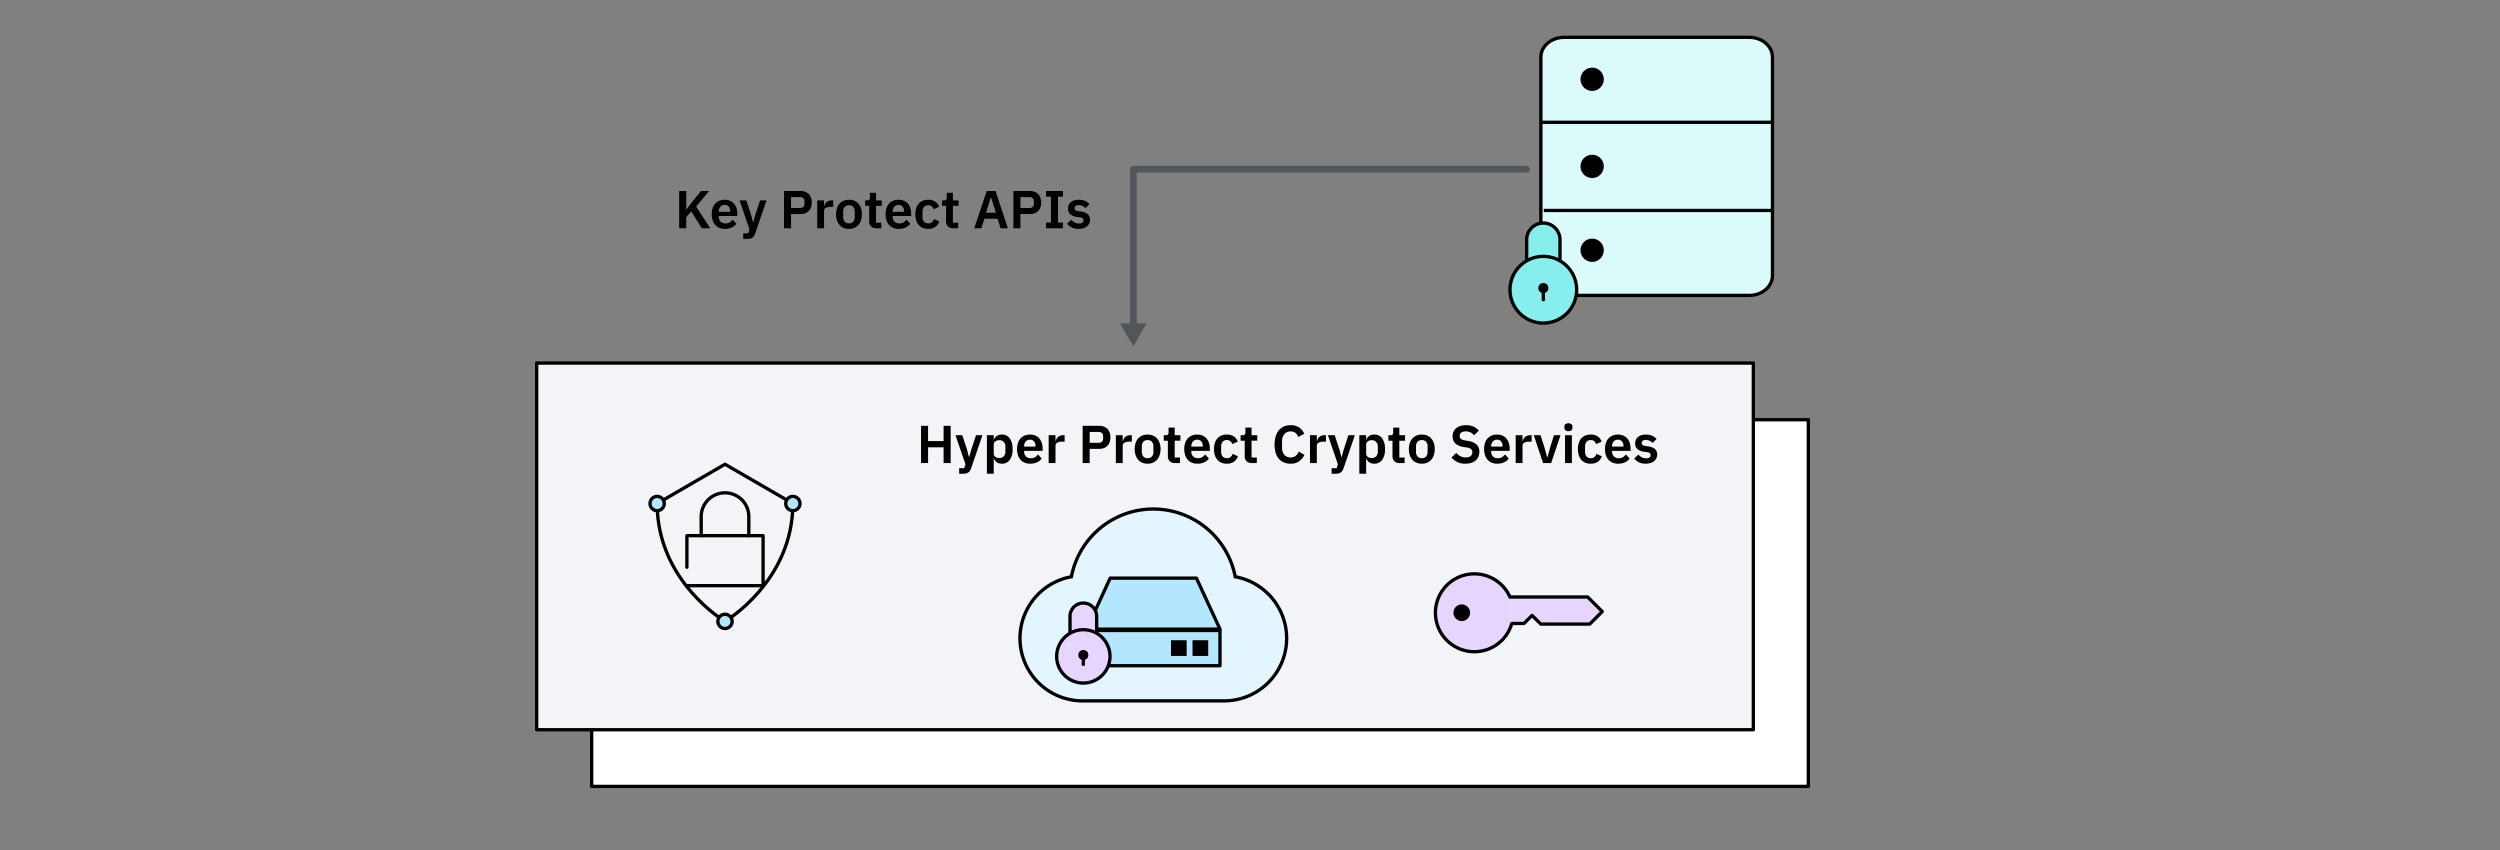<svg id="Layer_1" data-name="Layer 1" xmlns="http://www.w3.org/2000/svg" viewBox="0 0 750 255"><rect x="0" y="0" width="750" height="255" fill="#808080" stroke="none"/><defs><style>.cls-1{fill:#dbfbfb;}.cls-1,.cls-10,.cls-12,.cls-13,.cls-2,.cls-4,.cls-5,.cls-6,.cls-7,.cls-8,.cls-9{stroke:#000;}.cls-1,.cls-2,.cls-8,.cls-9{stroke-miterlimit:10;}.cls-14,.cls-16,.cls-2,.cls-7{fill:none;}.cls-3,.cls-4{fill:#87eded;}.cls-12,.cls-16,.cls-4,.cls-7{stroke-linecap:round;}.cls-10,.cls-12,.cls-13,.cls-14,.cls-16,.cls-4,.cls-5,.cls-6,.cls-7{stroke-linejoin:round;}.cls-5{fill:#fff;}.cls-6{fill:#f2f4f8;}.cls-10,.cls-8{fill:#b3e6ff;}.cls-9{fill:#e3f6ff;}.cls-11,.cls-12,.cls-13{fill:#e6d6ff;}.cls-14,.cls-16{stroke:#50565b;stroke-width:2px;}.cls-15{fill:#50565b;}</style></defs><title>byok</title><g id="Database"><path class="cls-1" d="M524.792,11.205H469.208c-3.837,0-6.948,2.666-6.948,5.955V82.669c0,3.289,3.111,5.955,6.948,5.955h55.583c3.837,0,6.948-2.666,6.948-5.955V17.161C531.74,13.872,528.629,11.205,524.792,11.205Z"/><line class="cls-2" x1="462" y1="36.689" x2="532" y2="36.689"/><line class="cls-2" x1="463.129" y1="63.141" x2="532" y2="63.141"/><circle cx="477.645" cy="23.786" r="3.5"/><circle cx="477.645" cy="49.915" r="3.5"/><circle cx="477.645" cy="75.076" r="3.5"/></g><g id="lock"><g id="lock-2" data-name="lock"><rect class="cls-3" x="458.5" y="75.415" width="9" height="3"/><path class="cls-4" d="M463,89.915v-3.5m-5-8.16v-6.34a5,5,0,1,1,10,0v6.34m2,1.52a10.248,10.248,0,0,0-2-1.52,9.999,9.999,0,0,0-10,0,10.248,10.248,0,0,0-2,1.52,10,10,0,1,0,14,0Z"/><circle cx="463" cy="86.415" r="1.5"/></g></g><rect class="cls-5" x="177.5" y="125.915" width="365" height="110"/><rect class="cls-6" x="161" y="108.915" width="365" height="110"/><g id="HP_icon" data-name="HP icon"><line class="cls-7" x1="206.071" y1="175.701" x2="228.929" y2="175.701"/><polyline class="cls-7" points="228.929 175.701 228.929 160.701 206.071 160.701 206.071 170.165"/><path class="cls-7" d="M224.642,160.701v-5.715a7.142,7.142,0,1,0-14.284,0v5.715"/><path class="cls-7" d="M217.496,186.415s-20.353-11.932-20.353-35.357"/><path class="cls-7" d="M237.857,151.058c0,23.425-20.361,35.357-20.361,35.357"/><polyline class="cls-7" points="197.143 151.058 217.5 139.272 237.857 151.058"/><circle class="cls-8" cx="237.857" cy="151.058" r="2.143"/><circle class="cls-8" cx="197.143" cy="151.058" r="2.143"/><circle class="cls-8" cx="217.5" cy="186.415" r="2.143"/></g><path d="M283.08,134.194h-4.656v4.721H276.312v-11.168h2.112v4.576H283.08v-4.576h2.112v11.168H283.08Z"/><path d="M292.808,130.562h1.92l-3.36,9.84a4.206,4.206,0,0,1-.36.776,1.928,1.928,0,0,1-.472.536,1.771,1.771,0,0,1-.656.304,3.697,3.697,0,0,1-.896.097H287.752v-1.649h1.504l.384-1.166-2.992-8.738H288.68l1.456,4.407.544,2.107h.096l.576-2.107Z"/><path d="M296.072,130.562H298.12v1.376h.064a2.099,2.099,0,0,1,.848-1.143,2.531,2.531,0,0,1,1.456-.424,2.855,2.855,0,0,1,2.44,1.128,5.322,5.322,0,0,1,.84,3.224,5.39,5.39,0,0,1-.84,3.248,2.846,2.846,0,0,1-2.44,1.136,2.457,2.457,0,0,1-1.448-.432,2.234,2.234,0,0,1-.856-1.152h-.064v4.593h-2.048Zm3.76,6.849a1.7,1.7,0,0,0,1.296-.528,1.996,1.996,0,0,0,.496-1.424v-1.44a2.028,2.028,0,0,0-.496-1.432,1.685,1.685,0,0,0-1.296-.536,1.975,1.975,0,0,0-1.224.368,1.161,1.161,0,0,0-.488.976v2.656a1.166,1.166,0,0,0,.488,1.008A2.032,2.032,0,0,0,299.832,137.411Z"/><path d="M309.047,139.107a4.17,4.17,0,0,1-1.656-.311,3.425,3.425,0,0,1-1.232-.88,3.941,3.941,0,0,1-.776-1.376,6.205,6.205,0,0,1-.008-3.608,3.92,3.92,0,0,1,.76-1.368,3.376,3.376,0,0,1,1.216-.88,4.07,4.07,0,0,1,1.632-.311,3.967,3.967,0,0,1,1.696.336,3.256,3.256,0,0,1,1.184.912,3.931,3.931,0,0,1,.696,1.336,5.53,5.53,0,0,1,.232,1.624v.672h-5.552v.206a2.041,2.041,0,0,0,.512,1.454,1.981,1.981,0,0,0,1.52.548,2.263,2.263,0,0,0,1.256-.317,3.603,3.603,0,0,0,.872-.81l1.104,1.235a3.445,3.445,0,0,1-1.4,1.132A4.874,4.874,0,0,1,309.047,139.107Zm-.032-7.199a1.639,1.639,0,0,0-1.296.544,2.049,2.049,0,0,0-.48,1.407v.128h3.424v-.144a2.193,2.193,0,0,0-.424-1.4A1.471,1.471,0,0,0,309.015,131.907Z"/><path d="M314.6,138.915v-8.353h2.048v1.728h.08a2.664,2.664,0,0,1,.248-.648,1.983,1.983,0,0,1,.44-.552,2.099,2.099,0,0,1,.648-.384,2.414,2.414,0,0,1,.872-.145h.448v1.937h-.64a3.217,3.217,0,0,0-1.568.304,1.057,1.057,0,0,0-.528.992v5.12Z"/><path d="M324.791,138.915v-11.168h5.024a3.667,3.667,0,0,1,1.384.248,2.923,2.923,0,0,1,1.048.704,3.018,3.018,0,0,1,.656,1.096,4.561,4.561,0,0,1,0,2.824,3.042,3.042,0,0,1-.656,1.088,2.948,2.948,0,0,1-1.048.704,3.686,3.686,0,0,1-1.384.248h-2.912v4.256Zm2.112-6.08h2.72a1.353,1.353,0,0,0,.96-.328,1.218,1.218,0,0,0,.352-.937v-.735a1.19,1.19,0,0,0-.352-.928,1.371,1.371,0,0,0-.96-.32h-2.72Z"/><path d="M334.759,138.915v-8.353h2.048v1.728h.08a2.656,2.656,0,0,1,.248-.648,1.983,1.983,0,0,1,.44-.552,2.099,2.099,0,0,1,.648-.384,2.414,2.414,0,0,1,.872-.145h.448v1.937h-.64a3.217,3.217,0,0,0-1.568.304,1.057,1.057,0,0,0-.528.992v5.12Z"/><path d="M344.279,139.107a4.065,4.065,0,0,1-1.608-.304,3.327,3.327,0,0,1-1.216-.88,4.022,4.022,0,0,1-.776-1.384,5.67,5.67,0,0,1-.272-1.816,5.589,5.589,0,0,1,.272-1.808,3.949,3.949,0,0,1,.776-1.368,3.377,3.377,0,0,1,1.216-.872,4.065,4.065,0,0,1,1.608-.304,4.126,4.126,0,0,1,1.616.304,3.364,3.364,0,0,1,1.224.872,3.948,3.948,0,0,1,.776,1.368,5.587,5.587,0,0,1,.272,1.808,5.667,5.667,0,0,1-.272,1.816,4.021,4.021,0,0,1-.776,1.384,3.315,3.315,0,0,1-1.224.88A4.126,4.126,0,0,1,344.279,139.107Zm0-1.647a1.666,1.666,0,0,0,1.28-.496,2.058,2.058,0,0,0,.464-1.456v-1.552a2.032,2.032,0,0,0-.464-1.44,1.669,1.669,0,0,0-1.28-.496,1.649,1.649,0,0,0-1.264.496,2.033,2.033,0,0,0-.464,1.44v1.552a2.058,2.058,0,0,0,.464,1.456A1.645,1.645,0,0,0,344.279,137.459Z"/><path d="M352.519,138.915a2.18,2.18,0,0,1-1.608-.551,2.125,2.125,0,0,1-.552-1.572v-4.581H349.127v-1.649h.64a.762.762,0,0,0,.632-.216,1.042,1.042,0,0,0,.168-.647v-1.425h1.84v2.288h1.712v1.649h-1.712v5.056h1.584v1.649Z"/><path d="M359.207,139.107a4.169,4.169,0,0,1-1.656-.311,3.425,3.425,0,0,1-1.232-.88,3.941,3.941,0,0,1-.776-1.376,6.205,6.205,0,0,1-.008-3.608,3.919,3.919,0,0,1,.76-1.368,3.377,3.377,0,0,1,1.216-.88,4.071,4.071,0,0,1,1.632-.311,3.967,3.967,0,0,1,1.696.336,3.256,3.256,0,0,1,1.184.912,3.931,3.931,0,0,1,.696,1.336,5.533,5.533,0,0,1,.232,1.624v.672h-5.552v.206a2.041,2.041,0,0,0,.512,1.454,1.981,1.981,0,0,0,1.52.548,2.263,2.263,0,0,0,1.256-.317,3.604,3.604,0,0,0,.872-.81l1.104,1.235a3.445,3.445,0,0,1-1.4,1.132A4.875,4.875,0,0,1,359.207,139.107Zm-.032-7.199a1.639,1.639,0,0,0-1.296.544,2.049,2.049,0,0,0-.48,1.407v.128h3.424v-.144a2.193,2.193,0,0,0-.424-1.4A1.471,1.471,0,0,0,359.175,131.907Z"/><path d="M368.055,139.107a4.215,4.215,0,0,1-1.648-.304,3.173,3.173,0,0,1-1.208-.88,3.957,3.957,0,0,1-.744-1.384,6.013,6.013,0,0,1-.256-1.816,5.927,5.927,0,0,1,.256-1.808,3.884,3.884,0,0,1,.744-1.368,3.218,3.218,0,0,1,1.208-.872,4.215,4.215,0,0,1,1.648-.304,3.635,3.635,0,0,1,2.087.56,3.142,3.142,0,0,1,1.192,1.552l-1.68.752a1.743,1.743,0,0,0-.536-.871,1.555,1.555,0,0,0-1.064-.345,1.533,1.533,0,0,0-1.288.544,2.253,2.253,0,0,0-.424,1.424v1.52a2.216,2.216,0,0,0,.424,1.416,1.542,1.542,0,0,0,1.288.536,1.595,1.595,0,0,0,1.136-.376,2.588,2.588,0,0,0,.624-.936l1.567.752a3.277,3.277,0,0,1-1.264,1.656A3.701,3.701,0,0,1,368.055,139.107Z"/><path d="M375.575,138.915a2.182,2.182,0,0,1-1.608-.551,2.128,2.128,0,0,1-.552-1.572v-4.581h-1.231v-1.649h.64a.762.762,0,0,0,.632-.216,1.042,1.042,0,0,0,.168-.647v-1.425h1.84v2.288h1.712v1.649h-1.712v5.056h1.584v1.649Z"/><path d="M387.191,139.107a5.273,5.273,0,0,1-1.992-.359,4.006,4.006,0,0,1-1.52-1.08,4.901,4.901,0,0,1-.968-1.784,8.233,8.233,0,0,1-.336-2.472,8.558,8.558,0,0,1,.336-2.504,5.128,5.128,0,0,1,.968-1.841,4.117,4.117,0,0,1,1.52-1.128,4.971,4.971,0,0,1,1.992-.384,4.524,4.524,0,0,1,2.495.64,4.389,4.389,0,0,1,1.584,1.937l-1.808.96a2.547,2.547,0,0,0-.784-1.208,2.245,2.245,0,0,0-1.487-.456,2.367,2.367,0,0,0-1.881.8,3.307,3.307,0,0,0-.695,2.24v1.76a3.237,3.237,0,0,0,.695,2.232,2.4,2.4,0,0,0,1.881.775,2.294,2.294,0,0,0,1.544-.512,2.958,2.958,0,0,0,.872-1.264l1.712,1.008a4.924,4.924,0,0,1-1.616,1.944A4.319,4.319,0,0,1,387.191,139.107Z"/><path d="M392.998,138.915v-8.353h2.049v1.728h.079a2.701,2.701,0,0,1,.248-.648,1.993,1.993,0,0,1,.44-.552,2.1,2.1,0,0,1,.648-.384,2.409,2.409,0,0,1,.871-.145h.448v1.937h-.64a3.22,3.22,0,0,0-1.568.304,1.057,1.057,0,0,0-.527.992v5.12Z"/><path d="M404.534,130.562h1.92l-3.359,9.84a4.232,4.232,0,0,1-.36.776,1.944,1.944,0,0,1-.472.536,1.771,1.771,0,0,1-.656.304,3.695,3.695,0,0,1-.895.097h-1.232v-1.649h1.504l.384-1.166-2.992-8.738h2.032l1.456,4.407.544,2.107h.097l.575-2.107Z"/><path d="M407.798,130.562h2.049v1.376h.064a2.098,2.098,0,0,1,.848-1.143,2.531,2.531,0,0,1,1.456-.424,2.855,2.855,0,0,1,2.44,1.128,5.325,5.325,0,0,1,.84,3.224,5.394,5.394,0,0,1-.84,3.248,2.846,2.846,0,0,1-2.44,1.136,2.453,2.453,0,0,1-1.447-.432,2.232,2.232,0,0,1-.856-1.152h-.064v4.593h-2.049Zm3.761,6.849a1.699,1.699,0,0,0,1.296-.528,1.996,1.996,0,0,0,.496-1.424v-1.44a2.028,2.028,0,0,0-.496-1.432,1.684,1.684,0,0,0-1.296-.536,1.977,1.977,0,0,0-1.225.368,1.161,1.161,0,0,0-.487.976v2.656a1.167,1.167,0,0,0,.487,1.008A2.034,2.034,0,0,0,411.559,137.411Z"/><path d="M419.91,138.915a2.182,2.182,0,0,1-1.608-.551,2.128,2.128,0,0,1-.552-1.572v-4.581h-1.231v-1.649h.64a.762.762,0,0,0,.632-.216,1.042,1.042,0,0,0,.168-.647v-1.425h1.84v2.288H421.51v1.649h-1.712v5.056h1.584v1.649Z"/><path d="M426.534,139.107a4.069,4.069,0,0,1-1.608-.304,3.33,3.33,0,0,1-1.216-.88,4.012,4.012,0,0,1-.775-1.384,5.667,5.667,0,0,1-.273-1.816,5.586,5.586,0,0,1,.273-1.808,3.939,3.939,0,0,1,.775-1.368,3.379,3.379,0,0,1,1.216-.872,4.069,4.069,0,0,1,1.608-.304,4.132,4.132,0,0,1,1.616.304,3.366,3.366,0,0,1,1.224.872,3.957,3.957,0,0,1,.776,1.368,5.614,5.614,0,0,1,.272,1.808,5.696,5.696,0,0,1-.272,1.816,4.03,4.03,0,0,1-.776,1.384,3.317,3.317,0,0,1-1.224.88A4.132,4.132,0,0,1,426.534,139.107Zm0-1.647a1.667,1.667,0,0,0,1.28-.496,2.063,2.063,0,0,0,.464-1.456v-1.552a2.037,2.037,0,0,0-.464-1.44,1.671,1.671,0,0,0-1.28-.496,1.647,1.647,0,0,0-1.264.496,2.032,2.032,0,0,0-.465,1.44v1.552a2.058,2.058,0,0,0,.465,1.456A1.644,1.644,0,0,0,426.534,137.459Z"/><path d="M439.606,139.107a5.304,5.304,0,0,1-2.44-.513,5.651,5.651,0,0,1-1.72-1.347l1.424-1.378a4.085,4.085,0,0,0,1.288,1.017,3.535,3.535,0,0,0,1.576.349,2.225,2.225,0,0,0,1.472-.42,1.413,1.413,0,0,0,.496-1.136,1.288,1.288,0,0,0-.32-.905,2.151,2.151,0,0,0-1.199-.508l-1.057-.158q-3.344-.529-3.344-3.252a3.227,3.227,0,0,1,.28-1.362,2.899,2.899,0,0,1,.808-1.041,3.744,3.744,0,0,1,1.272-.665,5.647,5.647,0,0,1,1.688-.232,5.418,5.418,0,0,1,2.208.417,4.34,4.34,0,0,1,1.616,1.234l-1.44,1.362a3.309,3.309,0,0,0-1.008-.824,3.121,3.121,0,0,0-1.487-.317,2.277,2.277,0,0,0-1.368.341,1.3,1.3,0,0,0-.088,1.895,2.59,2.59,0,0,0,1.184.444l1.04.192a4.777,4.777,0,0,1,2.504,1.081,2.87,2.87,0,0,1,.808,2.17,3.627,3.627,0,0,1-.279,1.45,3.155,3.155,0,0,1-.816,1.121,3.733,3.733,0,0,1-1.312.729A5.687,5.687,0,0,1,439.606,139.107Z"/><path d="M449.157,139.107a4.166,4.166,0,0,1-1.655-.311,3.427,3.427,0,0,1-1.232-.88,3.934,3.934,0,0,1-.775-1.376,6.206,6.206,0,0,1-.009-3.608,3.928,3.928,0,0,1,.761-1.368,3.368,3.368,0,0,1,1.216-.88,4.064,4.064,0,0,1,1.632-.311,3.971,3.971,0,0,1,1.696.336,3.258,3.258,0,0,1,1.184.912,3.941,3.941,0,0,1,.696,1.336,5.547,5.547,0,0,1,.232,1.624v.672H447.35v.206a2.046,2.046,0,0,0,.512,1.454,1.984,1.984,0,0,0,1.52.548,2.262,2.262,0,0,0,1.256-.317,3.595,3.595,0,0,0,.872-.81l1.103,1.235a3.437,3.437,0,0,1-1.399,1.132A4.872,4.872,0,0,1,449.157,139.107Zm-.031-7.199a1.638,1.638,0,0,0-1.296.544,2.047,2.047,0,0,0-.48,1.407v.128h3.424v-.144a2.196,2.196,0,0,0-.424-1.4A1.469,1.469,0,0,0,449.126,131.907Z"/><path d="M454.709,138.915v-8.353h2.049v1.728h.079a2.697,2.697,0,0,1,.248-.648,1.994,1.994,0,0,1,.44-.552,2.101,2.101,0,0,1,.648-.384,2.409,2.409,0,0,1,.871-.145h.448v1.937h-.64a3.219,3.219,0,0,0-1.568.304,1.057,1.057,0,0,0-.527.992v5.12Z"/><path d="M462.917,138.915l-2.783-8.353h2.016l1.168,3.601.816,2.976h.111l.816-2.976,1.136-3.601h1.952l-2.8,8.353Z"/><path d="M470.533,129.347a1.24,1.24,0,0,1-.92-.288,1.012,1.012,0,0,1-.28-.735v-.32a1.014,1.014,0,0,1,.28-.736,1.6,1.6,0,0,1,1.832,0,1,1,0,0,1,.288.736v.32a.998.998,0,0,1-.288.735A1.246,1.246,0,0,1,470.533,129.347Zm-1.024,1.216h2.049v8.353h-2.049Z"/><path d="M477.221,139.107a4.213,4.213,0,0,1-1.648-.304,3.17,3.17,0,0,1-1.208-.88,3.974,3.974,0,0,1-.744-1.384,5.998,5.998,0,0,1-.256-1.816,5.912,5.912,0,0,1,.256-1.808,3.9,3.9,0,0,1,.744-1.368,3.214,3.214,0,0,1,1.208-.872,4.213,4.213,0,0,1,1.648-.304,3.64,3.64,0,0,1,2.088.56,3.146,3.146,0,0,1,1.191,1.552l-1.68.752a1.736,1.736,0,0,0-.536-.871,1.556,1.556,0,0,0-1.063-.345,1.532,1.532,0,0,0-1.288.544,2.25,2.25,0,0,0-.425,1.424v1.52a2.214,2.214,0,0,0,.425,1.416,1.541,1.541,0,0,0,1.288.536,1.594,1.594,0,0,0,1.136-.376,2.576,2.576,0,0,0,.624-.936l1.567.752a3.278,3.278,0,0,1-1.264,1.656A3.702,3.702,0,0,1,477.221,139.107Z"/><path d="M485.429,139.107a4.166,4.166,0,0,1-1.655-.311,3.428,3.428,0,0,1-1.232-.88,3.934,3.934,0,0,1-.775-1.376,6.207,6.207,0,0,1-.009-3.608,3.929,3.929,0,0,1,.761-1.368,3.368,3.368,0,0,1,1.216-.88,4.063,4.063,0,0,1,1.632-.311,3.971,3.971,0,0,1,1.696.336,3.259,3.259,0,0,1,1.184.912,3.941,3.941,0,0,1,.696,1.336,5.547,5.547,0,0,1,.232,1.624v.672h-5.552v.206a2.046,2.046,0,0,0,.512,1.454,1.984,1.984,0,0,0,1.52.548,2.262,2.262,0,0,0,1.256-.317,3.593,3.593,0,0,0,.872-.81l1.104,1.235a3.438,3.438,0,0,1-1.399,1.132A4.872,4.872,0,0,1,485.429,139.107Zm-.031-7.199a1.638,1.638,0,0,0-1.296.544,2.046,2.046,0,0,0-.48,1.407v.128h3.424v-.144a2.196,2.196,0,0,0-.424-1.4A1.469,1.469,0,0,0,485.397,131.907Z"/><path d="M493.717,139.107a4.486,4.486,0,0,1-2.016-.407,4.645,4.645,0,0,1-1.44-1.129l1.248-1.216a3.785,3.785,0,0,0,1.016.832,2.59,2.59,0,0,0,1.272.305,1.743,1.743,0,0,0,1.064-.257.844.844,0,0,0,.327-.703.758.758,0,0,0-.232-.584,1.474,1.474,0,0,0-.792-.297l-.832-.111a3.953,3.953,0,0,1-2.072-.776,2.162,2.162,0,0,1-.712-1.752,2.593,2.593,0,0,1,.224-1.096,2.33,2.33,0,0,1,.641-.832,2.933,2.933,0,0,1,1-.528,4.343,4.343,0,0,1,1.304-.184,5.943,5.943,0,0,1,1.08.088,3.928,3.928,0,0,1,.856.256,3.314,3.314,0,0,1,.703.416,6.512,6.512,0,0,1,.624.552l-1.199,1.2a3.162,3.162,0,0,0-.881-.64,2.462,2.462,0,0,0-1.119-.257,1.544,1.544,0,0,0-.969.24.766.766,0,0,0-.296.624.793.793,0,0,0,.248.632,1.716,1.716,0,0,0,.84.312l.849.112q2.704.384,2.704,2.464a2.486,2.486,0,0,1-.248,1.111,2.542,2.542,0,0,1-.696.864,3.3,3.3,0,0,1-1.08.561A4.703,4.703,0,0,1,493.717,139.107Z"/><path id="Cloud" class="cls-9" d="M346.021,152.706a25.024,25.024,0,0,0-24.599,20.32,18.768,18.768,0,0,0,3.303,37.236h42.541a18.768,18.768,0,0,0,3.303-37.236,25.024,25.024,0,0,0-19.869-19.869A25.704,25.704,0,0,0,346.021,152.706Z"/><g id="Hardware"><rect class="cls-10" x="325.995" y="189.131" width="40" height="10.588"/><polygon class="cls-10" points="365.995 188.739 325.995 188.739 333.054 173.444 358.936 173.444 365.995 188.739"/><rect x="351.289" y="192.072" width="4.706" height="4.706"/><rect x="357.759" y="192.072" width="4.706" height="4.706"/></g><g id="lock-3" data-name="lock"><g id="lock-4" data-name="lock"><rect class="cls-11" x="321.4" y="187.715" width="7.2" height="2.4"/><path class="cls-12" d="M325,199.315v-2.8m-4-6.528v-5.072a4,4,0,1,1,8,0v5.072m1.6,1.216a8.198,8.198,0,0,0-1.6-1.216,7.999,7.999,0,0,0-8,0,8.198,8.198,0,0,0-1.6,1.216,8,8,0,1,0,11.2,0Z"/><circle cx="325" cy="196.515" r="1.5"/></g></g><g id="key"><path class="cls-12" d="M453.54,187.036a11.68,11.68,0,1,1-.555-7.935"/><circle cx="438.522" cy="183.82" r="2.5"/><polyline class="cls-13" points="452.986 179.101 476.309 179.101 480.675 183.467 476.912 187.229 462.248 187.229 459.619 184.624 457.207 187.036 453.54 187.036"/></g><line class="cls-14" x1="340" y1="50.762" x2="340" y2="98.174"/><polygon class="cls-15" points="336.011 97.007 340 103.915 343.989 97.007 336.011 97.007"/><line class="cls-16" x1="340" y1="50.762" x2="458" y2="50.762"/><path d="M207.358,63.415l-1.488,1.76v3.296h-2.112V57.303H205.87v5.504h.08l1.584-2.096,2.768-3.408h2.432l-3.888,4.656,4.208,6.512H210.542Z"/><path d="M217.454,68.663a4.169,4.169,0,0,1-1.656-.312,3.424,3.424,0,0,1-1.232-.88,3.932,3.932,0,0,1-.776-1.376,6.205,6.205,0,0,1-.008-3.608,3.919,3.919,0,0,1,.76-1.368,3.37,3.37,0,0,1,1.216-.88,4.071,4.071,0,0,1,1.632-.312,3.974,3.974,0,0,1,1.696.336,3.267,3.267,0,0,1,1.184.912,3.935,3.935,0,0,1,.696,1.336,5.53,5.53,0,0,1,.233,1.624v.672h-5.552v.206a2.041,2.041,0,0,0,.512,1.454,1.981,1.981,0,0,0,1.52.548,2.263,2.263,0,0,0,1.256-.317,3.595,3.595,0,0,0,.872-.811l1.104,1.236a3.44,3.44,0,0,1-1.4,1.131A4.873,4.873,0,0,1,217.454,68.663Zm-.032-7.2a1.64,1.64,0,0,0-1.296.544,2.05,2.05,0,0,0-.48,1.408v.128h3.424v-.144a2.192,2.192,0,0,0-.424-1.4A1.469,1.469,0,0,0,217.421,61.463Z"/><path d="M228.03,60.119h1.92l-3.36,9.84a4.21,4.21,0,0,1-.36.776,1.932,1.932,0,0,1-.472.536,1.776,1.776,0,0,1-.656.304,3.719,3.719,0,0,1-.896.096h-1.232V70.023h1.504l.384-1.165L221.87,60.119h2.032l1.456,4.407.544,2.107h.096l.576-2.107Z"/><path d="M235.198,68.471V57.303h5.024a3.677,3.677,0,0,1,1.384.248,2.934,2.934,0,0,1,1.048.704,3.02,3.02,0,0,1,.656,1.096,4.561,4.561,0,0,1,0,2.824,3.033,3.033,0,0,1-.656,1.088,2.934,2.934,0,0,1-1.048.704,3.677,3.677,0,0,1-1.384.248H237.31v4.256Zm2.112-6.08h2.72a1.352,1.352,0,0,0,.96-.328,1.216,1.216,0,0,0,.352-.936v-.736a1.191,1.191,0,0,0-.352-.928,1.373,1.373,0,0,0-.96-.32h-2.72Z"/><path d="M245.166,68.471v-8.352h2.048v1.728h.08a2.666,2.666,0,0,1,.248-.648,1.985,1.985,0,0,1,.44-.552,2.117,2.117,0,0,1,.648-.384,2.426,2.426,0,0,1,.872-.144h.448v1.936h-.64a3.212,3.212,0,0,0-1.568.304,1.056,1.056,0,0,0-.528.992v5.12Z"/><path d="M254.685,68.663a4.064,4.064,0,0,1-1.608-.304,3.328,3.328,0,0,1-1.216-.88,4.019,4.019,0,0,1-.776-1.384,5.664,5.664,0,0,1-.272-1.816,5.595,5.595,0,0,1,.272-1.808,3.95,3.95,0,0,1,.776-1.368,3.381,3.381,0,0,1,1.216-.872,4.064,4.064,0,0,1,1.608-.304,4.125,4.125,0,0,1,1.616.304,3.368,3.368,0,0,1,1.224.872,3.95,3.95,0,0,1,.776,1.368,5.595,5.595,0,0,1,.272,1.808,5.664,5.664,0,0,1-.272,1.816,4.019,4.019,0,0,1-.776,1.384,3.316,3.316,0,0,1-1.224.88A4.125,4.125,0,0,1,254.685,68.663Zm0-1.648a1.666,1.666,0,0,0,1.28-.496,2.056,2.056,0,0,0,.464-1.456V63.511a2.031,2.031,0,0,0-.464-1.44,1.668,1.668,0,0,0-1.28-.496,1.647,1.647,0,0,0-1.264.496,2.031,2.031,0,0,0-.464,1.44V65.063a2.056,2.056,0,0,0,.464,1.456A1.645,1.645,0,0,0,254.685,67.015Z"/><path d="M262.925,68.471a2.182,2.182,0,0,1-1.608-.55,2.125,2.125,0,0,1-.552-1.573V61.767h-1.232V60.119h.64a.764.764,0,0,0,.632-.216,1.044,1.044,0,0,0,.168-.648V57.831h1.84v2.288h1.712v1.648h-1.712v5.056h1.584v1.648Z"/><path d="M269.613,68.663a4.17,4.17,0,0,1-1.656-.312,3.424,3.424,0,0,1-1.232-.88,3.934,3.934,0,0,1-.776-1.376,6.204,6.204,0,0,1-.008-3.608,3.919,3.919,0,0,1,.76-1.368,3.369,3.369,0,0,1,1.216-.88,4.071,4.071,0,0,1,1.632-.312,3.975,3.975,0,0,1,1.696.336,3.267,3.267,0,0,1,1.184.912,3.935,3.935,0,0,1,.696,1.336,5.53,5.53,0,0,1,.232,1.624v.672h-5.552v.206a2.041,2.041,0,0,0,.512,1.454,1.981,1.981,0,0,0,1.52.548,2.264,2.264,0,0,0,1.256-.317,3.593,3.593,0,0,0,.872-.811l1.104,1.236a3.44,3.44,0,0,1-1.4,1.131A4.873,4.873,0,0,1,269.613,68.663Zm-.032-7.2a1.64,1.64,0,0,0-1.296.544,2.05,2.05,0,0,0-.48,1.408v.128h3.424v-.144a2.192,2.192,0,0,0-.424-1.4A1.469,1.469,0,0,0,269.581,61.463Z"/><path d="M278.461,68.663a4.213,4.213,0,0,1-1.648-.304,3.174,3.174,0,0,1-1.208-.88,3.953,3.953,0,0,1-.744-1.384,6.007,6.007,0,0,1-.256-1.816,5.933,5.933,0,0,1,.256-1.808,3.883,3.883,0,0,1,.744-1.368,3.221,3.221,0,0,1,1.208-.872,4.213,4.213,0,0,1,1.648-.304,3.635,3.635,0,0,1,2.088.56,3.142,3.142,0,0,1,1.192,1.552l-1.68.752a1.743,1.743,0,0,0-.536-.872,1.555,1.555,0,0,0-1.064-.344,1.533,1.533,0,0,0-1.288.544,2.251,2.251,0,0,0-.424,1.424v1.52a2.215,2.215,0,0,0,.424,1.416,1.541,1.541,0,0,0,1.288.536,1.595,1.595,0,0,0,1.136-.376,2.587,2.587,0,0,0,.624-.936l1.568.752a3.282,3.282,0,0,1-1.264,1.656A3.706,3.706,0,0,1,278.461,68.663Z"/><path d="M285.981,68.471a2.183,2.183,0,0,1-1.608-.55,2.125,2.125,0,0,1-.552-1.573V61.767h-1.232V60.119h.64a.763.763,0,0,0,.632-.216,1.044,1.044,0,0,0,.168-.648V57.831h1.84v2.288h1.712v1.648h-1.712v5.056h1.584v1.648Z"/><path d="M300.173,68.471l-.896-2.848h-3.968l-.88,2.848h-2.144l3.744-11.168h2.624l3.712,11.168Zm-2.848-9.248h-.08l-1.424,4.592h2.944Z"/><path d="M304.013,68.471V57.303h5.024a3.676,3.676,0,0,1,1.384.248,2.933,2.933,0,0,1,1.048.704,3.021,3.021,0,0,1,.656,1.096,4.561,4.561,0,0,1,0,2.824,3.034,3.034,0,0,1-.656,1.088,2.933,2.933,0,0,1-1.048.704,3.676,3.676,0,0,1-1.384.248h-2.912v4.256Zm2.112-6.08h2.72a1.353,1.353,0,0,0,.96-.328,1.216,1.216,0,0,0,.352-.936v-.736a1.191,1.191,0,0,0-.352-.928,1.374,1.374,0,0,0-.96-.32h-2.72Z"/><path d="M313.805,68.471V66.775h1.472V58.999h-1.472V57.303h5.072v1.696h-1.488v7.776h1.488v1.696Z"/><path d="M323.58,68.663a4.483,4.483,0,0,1-2.016-.408,4.635,4.635,0,0,1-1.44-1.128l1.248-1.216a3.789,3.789,0,0,0,1.016.832,2.595,2.595,0,0,0,1.272.304,1.741,1.741,0,0,0,1.064-.256.843.843,0,0,0,.328-.704.76.76,0,0,0-.232-.584,1.477,1.477,0,0,0-.792-.296l-.832-.112a3.958,3.958,0,0,1-2.072-.776,2.163,2.163,0,0,1-.712-1.752,2.599,2.599,0,0,1,.224-1.096,2.323,2.323,0,0,1,.64-.832,2.926,2.926,0,0,1,1-.528,4.327,4.327,0,0,1,1.304-.184,5.947,5.947,0,0,1,1.08.088,3.934,3.934,0,0,1,.856.256,3.34,3.34,0,0,1,.704.416,6.644,6.644,0,0,1,.624.552l-1.2,1.2a3.169,3.169,0,0,0-.88-.64,2.474,2.474,0,0,0-1.12-.256,1.542,1.542,0,0,0-.968.24.765.765,0,0,0-.296.624.793.793,0,0,0,.247.632,1.718,1.718,0,0,0,.84.312l.848.112q2.704.384,2.704,2.464a2.481,2.481,0,0,1-.248,1.112,2.542,2.542,0,0,1-.696.864,3.293,3.293,0,0,1-1.08.56A4.685,4.685,0,0,1,323.58,68.663Z"/></svg>